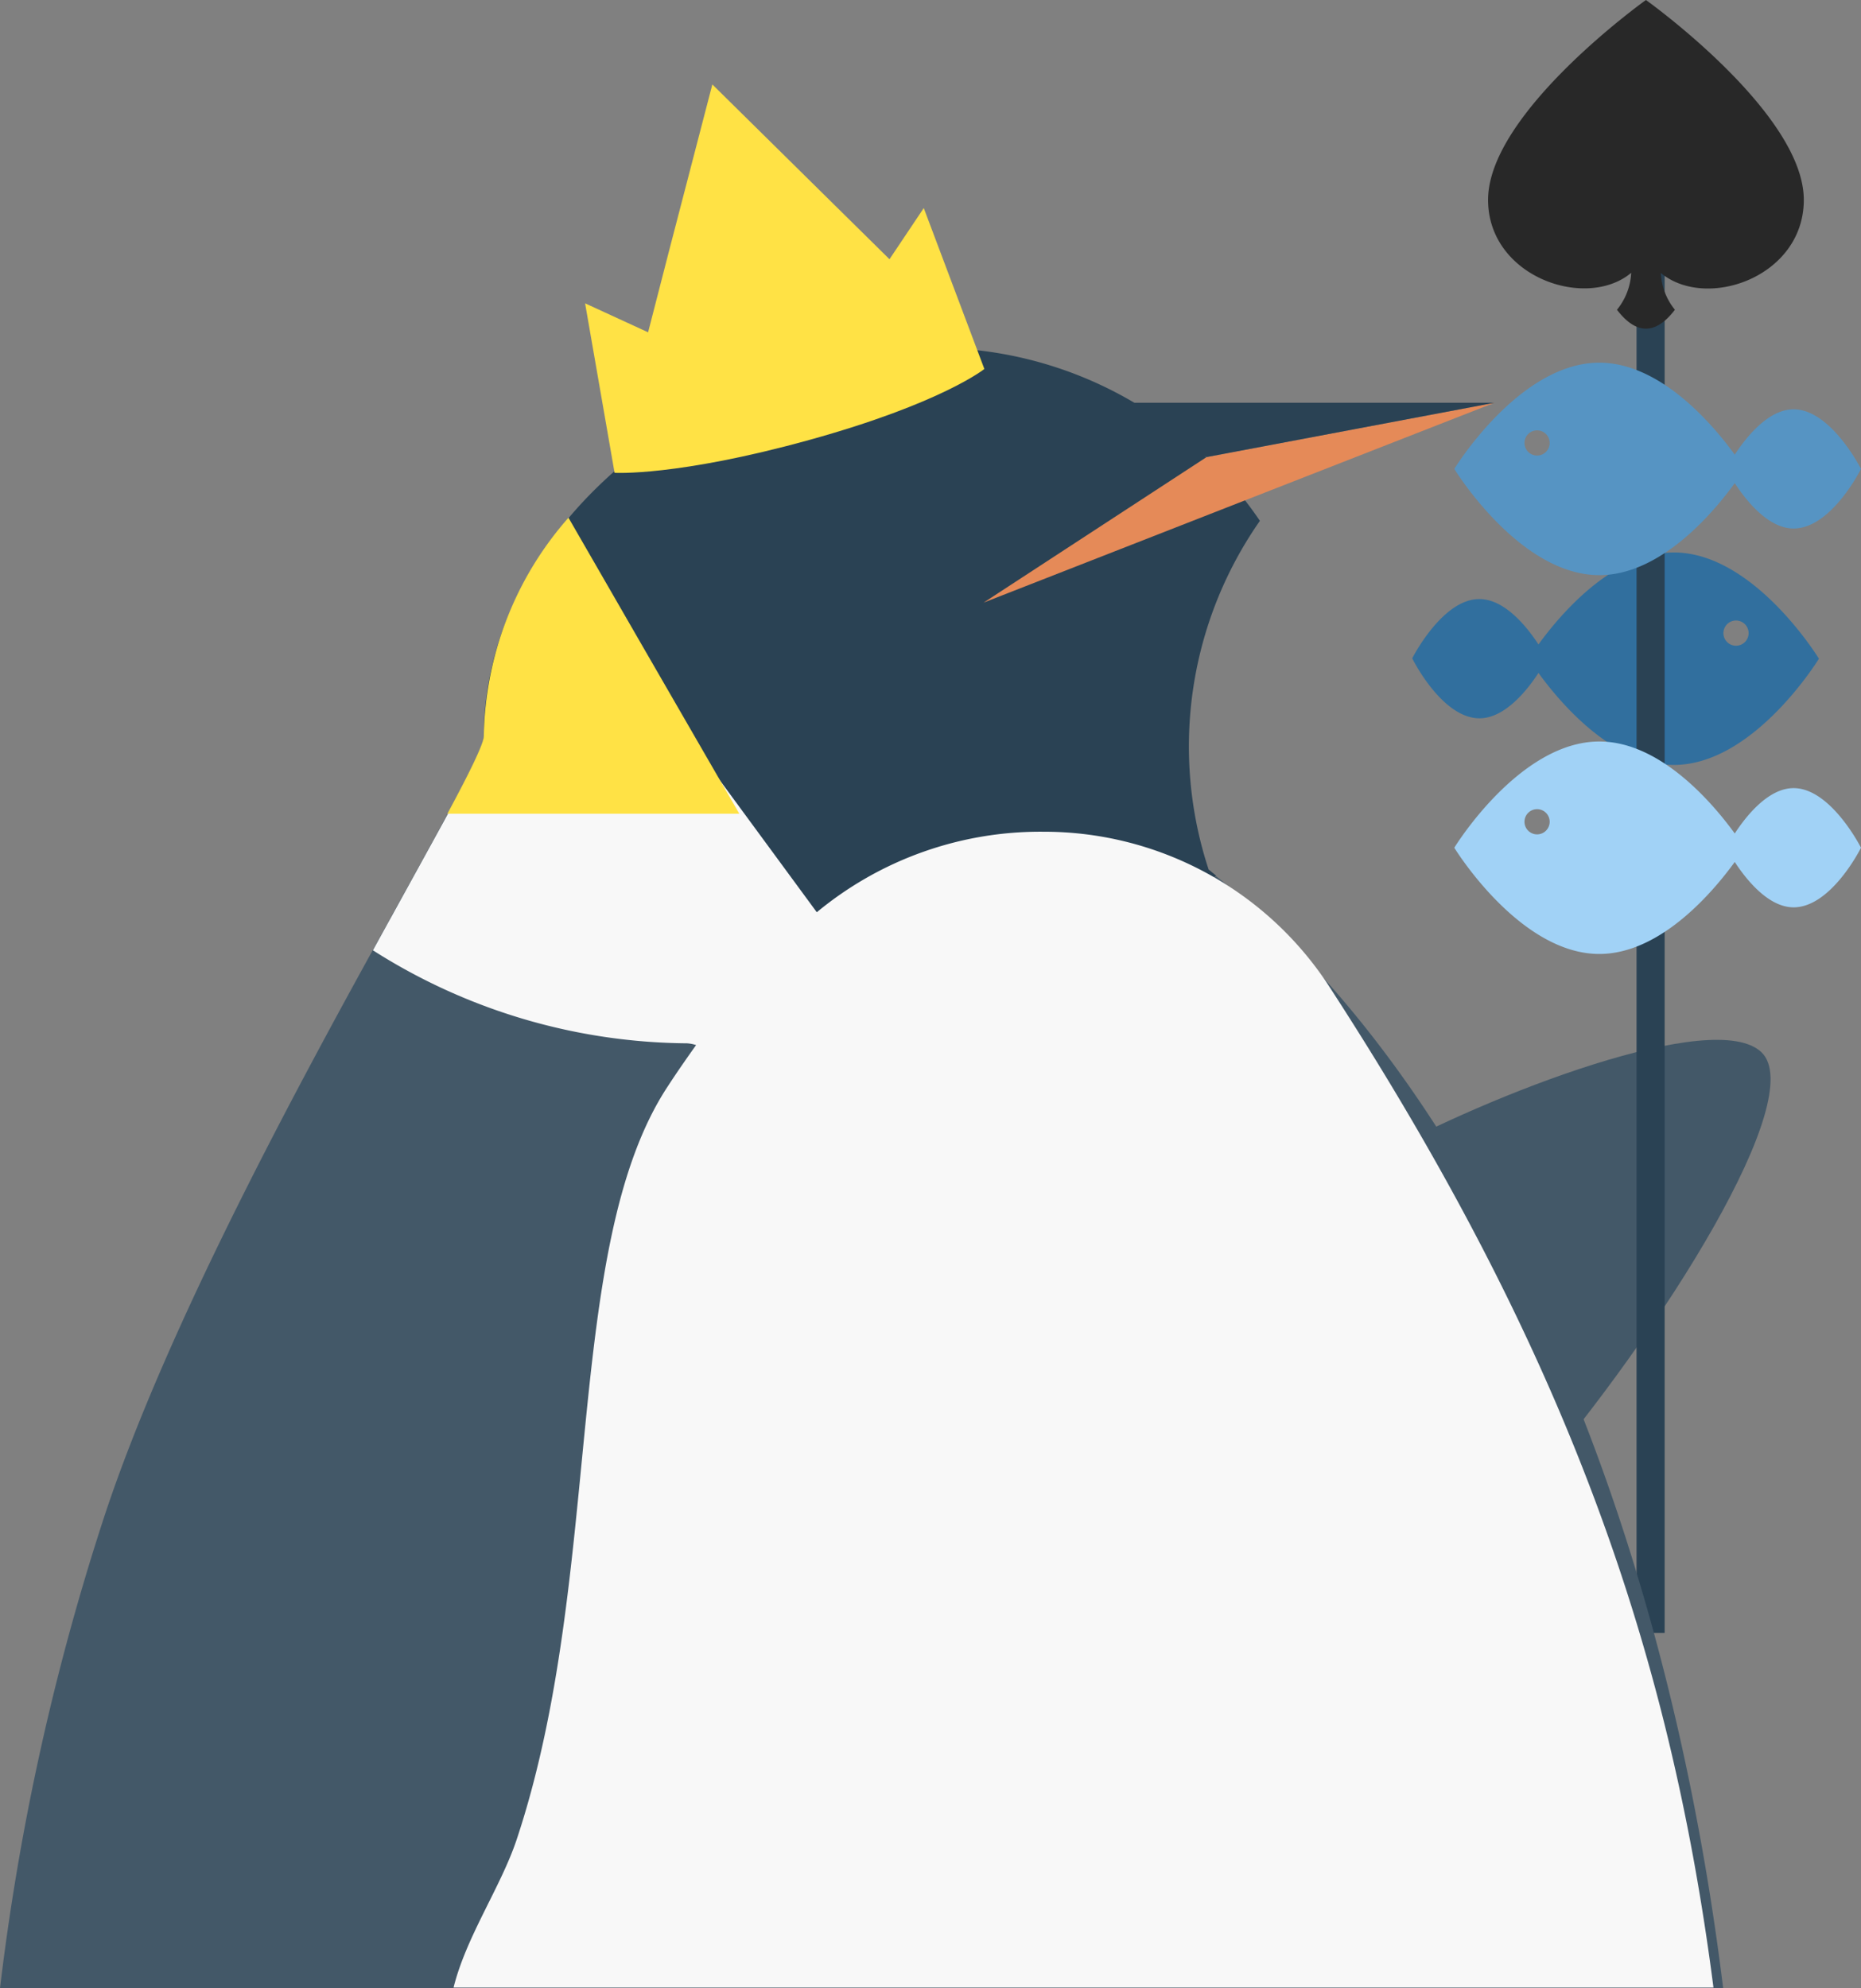 <svg xmlns="http://www.w3.org/2000/svg" viewBox="0 0 147.71 157.77"><rect x="0" y="0" width="147.71" height="157.77" fill="#808080" stroke="none"/><defs><style>.cls-1{fill:#435868;}.cls-2{fill:#316f9e;}.cls-3{fill:none;stroke:#2a4254;stroke-miterlimit:10;stroke-width:2.23px;}.cls-4{fill:#a1d2f6;}.cls-5{fill:#5694c3;}.cls-6{fill:#2a4254;}.cls-7{fill:#e58a58;}.cls-8{fill:#f8f8f8;}.cls-9{fill:#ffe245;}.cls-10{fill:#282828;}</style></defs><title>資產 1</title><g id="圖層_2" data-name="圖層 2"><g id="圖層_1-2" data-name="圖層 1"><path class="cls-1" d="M87.28,148.5s22.87-17.45,33.9-30.33,22.35-31.11,18.63-34.67S118.29,86.8,109,91.94c-8.18,4.54-30.42,14.85-30.42,14.85Z"/><path class="cls-2" d="M112.09,52.24S114.43,57,117.43,57c2,0,3.77-2.2,4.68-3.6,1.67,2.3,5.85,7.3,10.75,7.3,6.36,0,11.51-8.43,11.51-8.43s-5.15-8.43-11.51-8.43c-4.9,0-9.08,5-10.75,7.3-.91-1.4-2.68-3.6-4.68-3.6C114.48,47.51,112.09,52.24,112.09,52.24Zm24.7-2a1,1,0,1,1,1,1A1,1,0,0,1,136.79,50.21Z"/><line class="cls-3" x1="131.01" y1="18.92" x2="131.01" y2="129.58"/><path class="cls-4" d="M142.36,62.54c-2,0-3.76,2.2-4.67,3.6-1.67-2.3-5.85-7.3-10.75-7.3-6.36,0-11.51,8.43-11.51,8.43s5.15,8.43,11.51,8.43c4.9,0,9.08-5,10.75-7.3.91,1.4,2.67,3.6,4.67,3.6,3,0,5.35-4.73,5.35-4.73S145.32,62.54,142.36,62.54ZM122,66.21a1,1,0,1,1,1-1A1,1,0,0,1,122,66.21Z"/><path class="cls-5" d="M142.36,32.48c-2,0-3.76,2.2-4.67,3.6-1.67-2.3-5.85-7.3-10.75-7.3-6.36,0-11.51,8.43-11.51,8.43s5.15,8.43,11.51,8.43c4.9,0,9.08-5,10.75-7.3.91,1.4,2.67,3.6,4.67,3.6,3,0,5.35-4.73,5.35-4.73S145.32,32.48,142.36,32.48ZM122,36.15a1,1,0,1,1,1-1A1,1,0,0,1,122,36.15Z"/><path class="cls-6" d="M96.53,69.49l-.6-.49A31.25,31.25,0,0,1,100,41.33,31.29,31.29,0,0,0,74.11,27.6C56.82,27.6,38.4,41.17,38.4,58.45c0,1.05-3.14,6.66-7.49,14.55C54.08,82,77.4,86.21,96.53,69.49Z"/><path class="cls-1" d="M8.35,120.12A194.61,194.61,0,0,0,0,157.77H136.77c-4.89-39.63-20.08-72.23-40.24-88.23C77.4,86.26,54.08,82,30.91,73,23.76,85.91,13.38,105,8.35,120.12Z"/><polygon class="cls-7" points="78.07 47.82 118.62 31.96 95.77 36.27 78.07 47.82"/><polygon class="cls-6" points="86.89 31.96 118.62 31.96 95.77 36.27 86.89 31.96"/><path class="cls-8" d="M36,157.72H136c-3.42-26.5-11.52-50.32-30.74-79.81A27,27,0,0,0,82.83,66a27.81,27.81,0,0,0-18,6.39L52.58,55.72,41.71,59.64l-5.11,3c-1.61,3-4.1,7.49-7,12.77a47,47,0,0,0,24.92,7.38,2.91,2.91,0,0,1,.73.14C54.49,84,53.74,85.07,53,86.21,44.57,99,48,125,41,146,39.74,149.76,37,153.68,36,157.72Z"/><path class="cls-9" d="M48.78,37.52s4.95.3,15.46-2.61,13.89-5.63,13.89-5.63L73.32,16.51,70.6,20.57l-4.27-4.21L56.54,6.7,53.08,20l-1.64,6.37-5-2.3Z"/><path class="cls-9" d="M35.51,64.57H58.68L51.06,51.38l-5.94-10.3A26.86,26.86,0,0,0,38.4,58.4C38.4,59,37.3,61.24,35.51,64.57Z"/><path class="cls-10" d="M118.11,15.86c0,6.11,7.78,8.79,11.36,5.79a5,5,0,0,1-1.13,2.93c1.53,2,3.07,2,4.6,0a5,5,0,0,1-1.12-2.92c3.61,3,11.35.33,11.35-5.8C143.17,8.94,130.64,0,130.64,0S118.11,8.94,118.11,15.86Z"/></g></g></svg>
